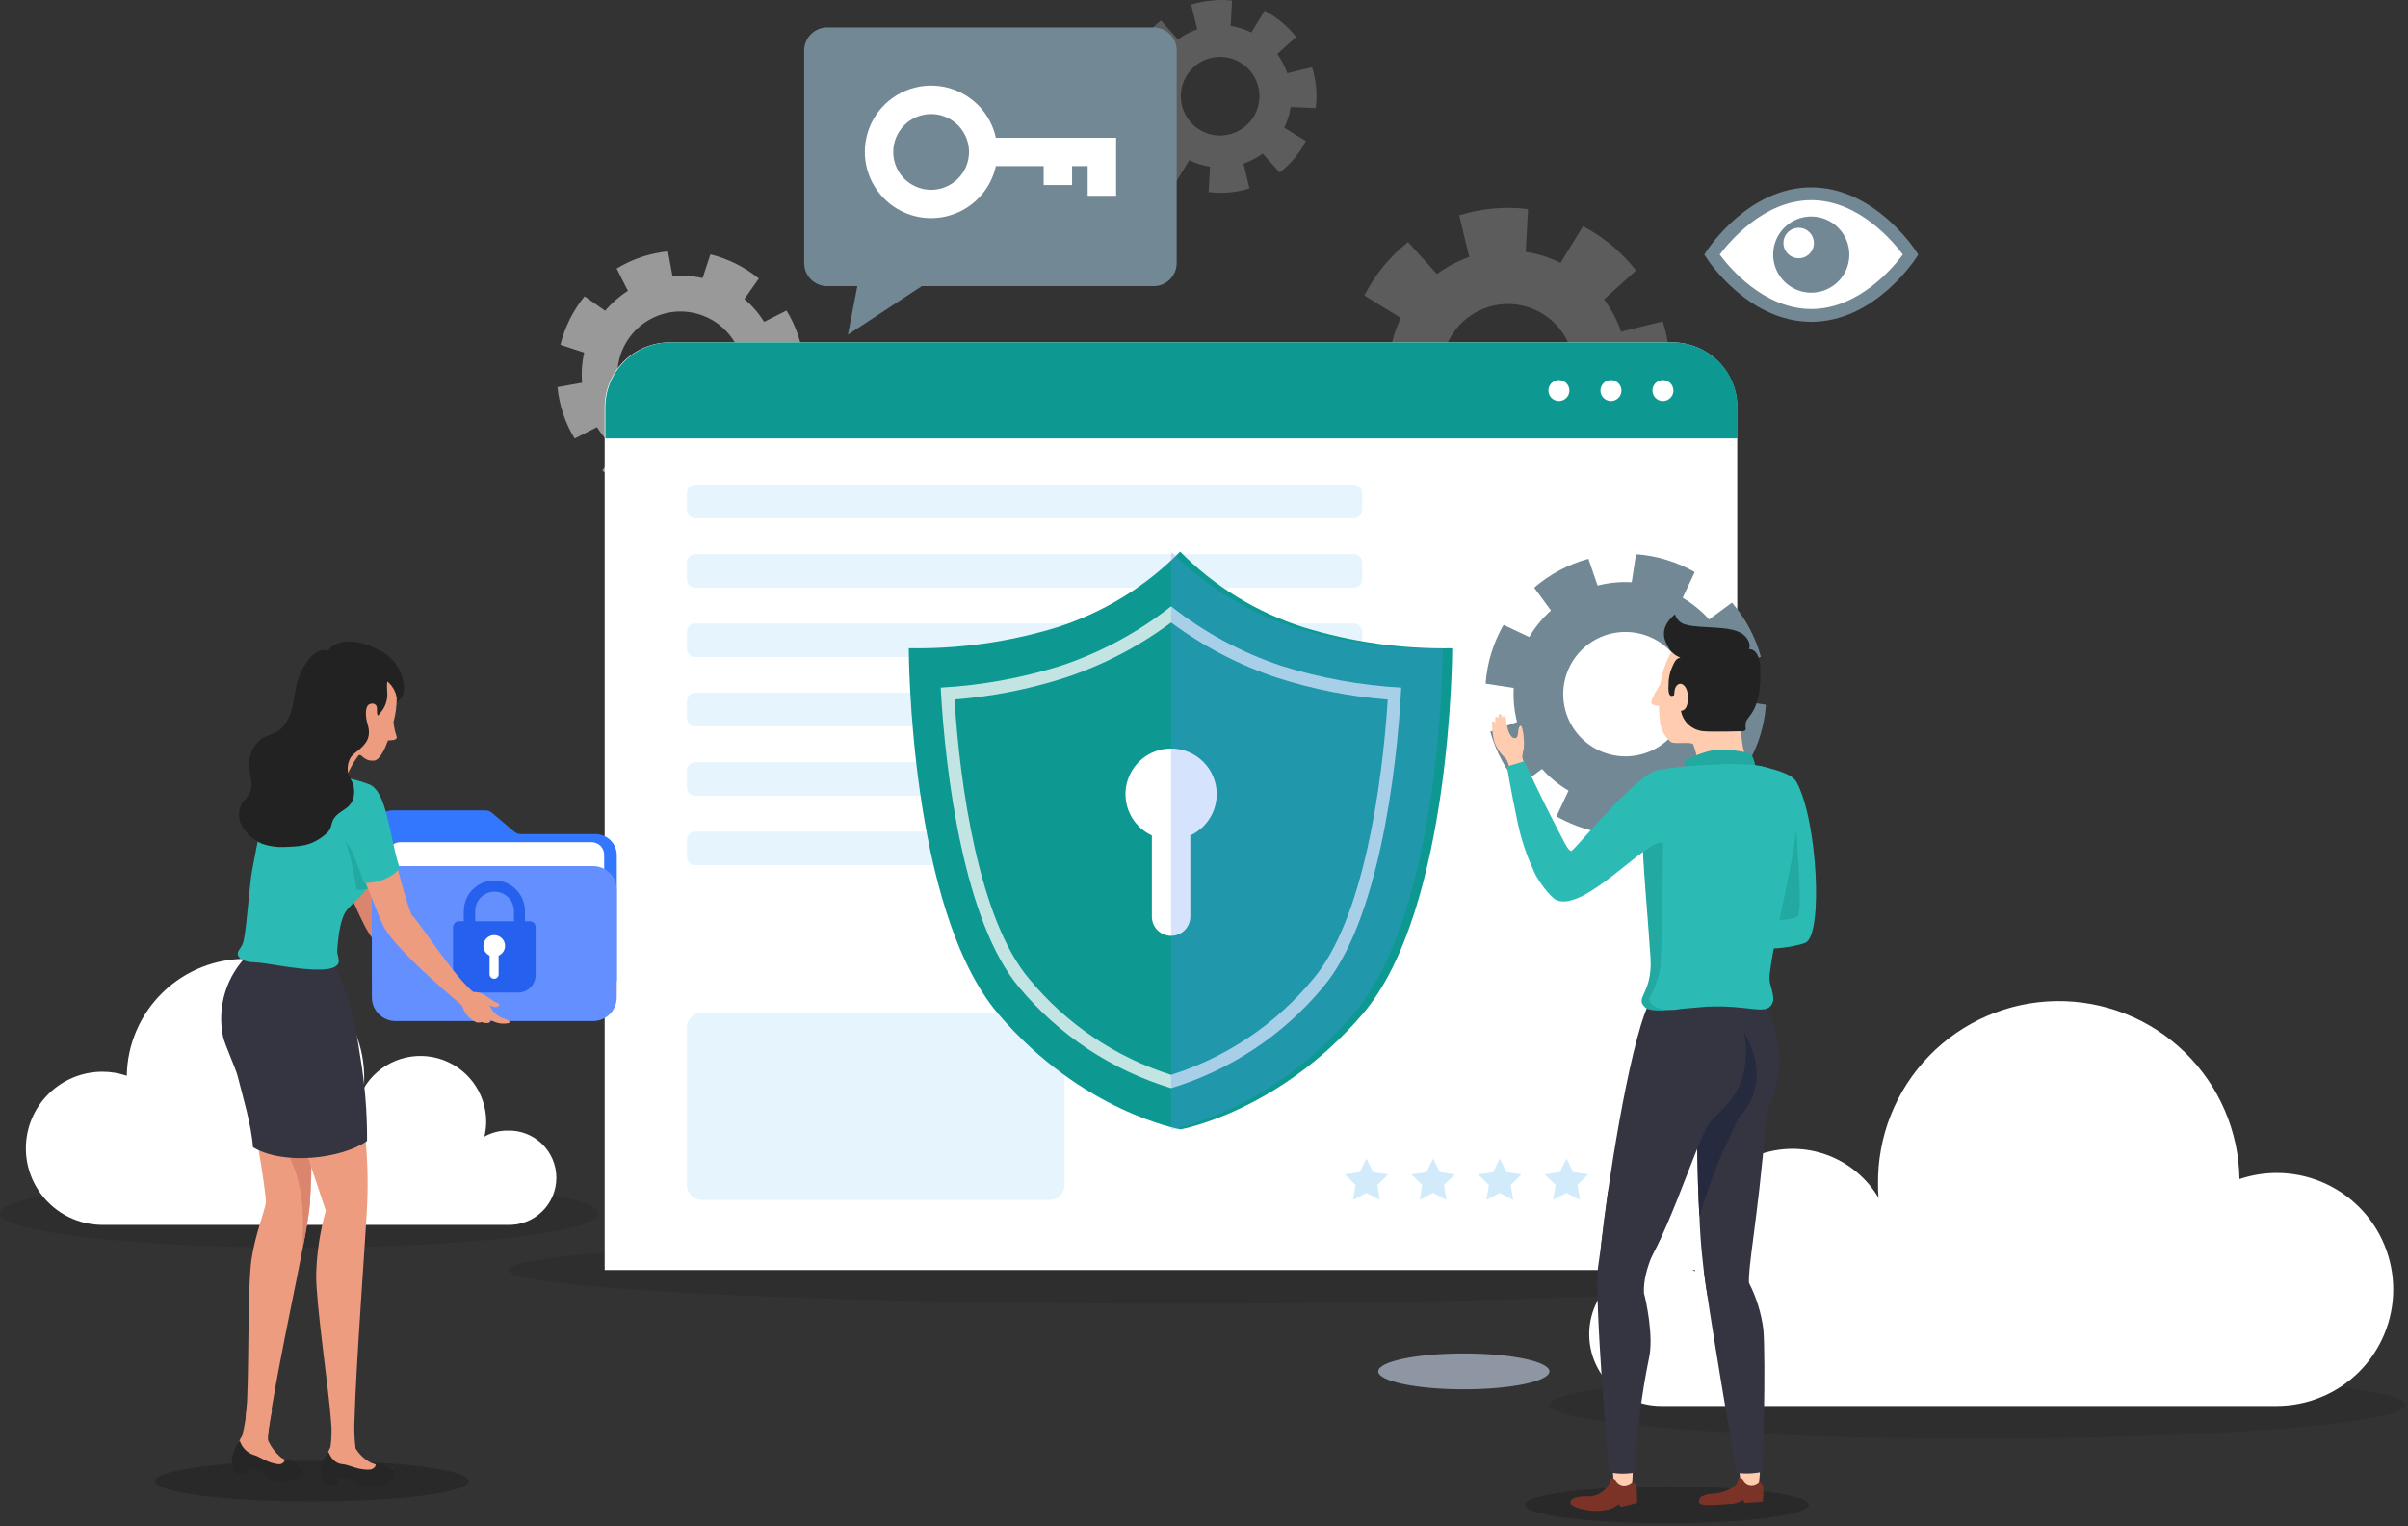 <svg width="527" height="334" viewBox="0 0 527 334" fill="none" xmlns="http://www.w3.org/2000/svg">
<rect x="0" y="0" width="527" height="334" fill="#333333" stroke="none"/>
<g style="mix-blend-mode:multiply" opacity="0.1">
<path d="M131 265.5C131 269.635 101.673 273 65.5 273C29.327 273 0 269.635 0 265.5C0 261.365 29.327 258 65.5 258C101.673 258 131 261.301 131 265.5Z" fill="black"/>
</g>
<g style="mix-blend-mode:multiply" opacity="0.1">
<path d="M405.956 277.875C405.956 281.955 339.955 285.275 258.561 285.275C177.167 285.275 111.182 281.955 111.182 277.875C111.182 273.795 177.167 270.474 258.561 270.474C339.955 270.474 405.956 273.779 405.956 277.875Z" fill="black"/>
</g>
<g style="mix-blend-mode:multiply" opacity="0.1">
<path d="M526.394 307.398C526.394 311.493 484.471 314.798 432.74 314.798C381.008 314.798 339.101 311.493 339.101 307.398C339.101 303.302 381.024 299.997 432.74 299.997C484.455 299.997 526.394 303.318 526.394 307.398Z" fill="black"/>
</g>
<g style="mix-blend-mode:multiply" opacity="0.55">
<path d="M339.101 300.076C339.101 302.243 330.7 303.998 320.354 303.998C310.008 303.998 301.623 302.243 301.623 300.076C301.623 297.91 310.008 296.155 320.354 296.155C330.7 296.155 339.101 297.91 339.101 300.076Z" fill="#D9E8FF"/>
</g>
<path opacity="0.2" d="M365.268 85.384C365.588 82.861 365.63 80.311 365.394 77.778C365.163 75.25 364.664 72.753 363.907 70.33L354.779 72.576C353.908 70.044 352.654 67.66 351.061 65.507L358.054 59.182C354.918 55.165 350.959 51.865 346.442 49.505L341.538 57.506C339.133 56.324 336.561 55.519 333.912 55.118L334.419 45.757C331.894 45.437 329.343 45.395 326.809 45.63C324.28 45.863 321.782 46.361 319.358 47.117L321.557 56.241C319.024 57.111 316.639 58.365 314.485 59.957L308.157 52.968C304.168 56.141 300.905 60.131 298.586 64.669L306.591 69.571C305.407 71.978 304.606 74.555 304.218 77.209L294.837 76.687C294.208 81.745 294.672 86.878 296.197 91.741L305.326 89.543C306.196 92.075 307.45 94.459 309.043 96.611L302.067 102.937C305.199 106.957 309.159 110.257 313.678 112.614L318.567 104.613C320.978 105.792 323.554 106.598 326.208 107L325.686 116.362C330.746 116.99 335.881 116.526 340.747 115.002L338.5 105.783C341.033 104.912 343.418 103.659 345.572 102.067L351.9 109.056C355.923 105.92 359.224 101.956 361.581 97.434L353.577 92.547C354.757 90.138 355.562 87.562 355.965 84.91L365.268 85.384ZM331.349 95.425C328.495 95.686 325.627 95.094 323.109 93.725C320.591 92.356 318.536 90.272 317.203 87.735C315.87 85.199 315.32 82.324 315.622 79.475C315.924 76.626 317.064 73.93 318.899 71.729C320.734 69.528 323.181 67.92 325.93 67.109C328.679 66.297 331.607 66.32 334.343 67.172C337.08 68.024 339.502 69.669 341.304 71.897C343.105 74.126 344.205 76.838 344.464 79.692C344.811 83.516 343.625 87.322 341.166 90.272C338.706 93.223 335.176 95.076 331.349 95.425Z" fill="white"/>
<path opacity="0.2" d="M287.957 23.655C288.134 22.154 288.161 20.638 288.036 19.132C287.898 17.634 287.601 16.155 287.15 14.72L281.724 16.017C281.215 14.514 280.473 13.099 279.525 11.826L283.67 8.095C281.802 5.716 279.451 3.76 276.772 2.355L273.861 7.098C272.437 6.391 270.91 5.911 269.337 5.675L269.637 0.125C268.139 -0.042 266.627 -0.042 265.129 0.125C263.625 0.264 262.141 0.561 260.699 1.01L262.012 6.418C260.504 6.936 259.085 7.682 257.804 8.632L254.086 4.489C251.698 6.341 249.739 8.688 248.344 11.368L253.09 14.277C252.394 15.711 251.92 17.241 251.682 18.816L246.113 18.5C245.962 20.003 245.962 21.518 246.113 23.022C246.256 24.52 246.558 25.999 247.015 27.434L252.425 26.137C252.936 27.643 253.684 29.057 254.64 30.328L250.479 34.044C252.346 36.428 254.697 38.389 257.377 39.8L260.288 35.056C261.715 35.756 263.241 36.236 264.812 36.479L264.512 42.029C266.007 42.222 267.519 42.249 269.02 42.108C270.524 41.971 272.009 41.674 273.45 41.223L272.153 35.799C273.654 35.284 275.068 34.542 276.345 33.601L280.063 37.744C282.451 35.892 284.41 33.545 285.805 30.865L281.059 27.956C281.76 26.524 282.235 24.994 282.467 23.417L287.957 23.655ZM267.818 29.616C266.123 29.772 264.419 29.421 262.923 28.609C261.427 27.797 260.206 26.559 259.414 25.053C258.621 23.547 258.294 21.84 258.472 20.148C258.651 18.455 259.328 16.854 260.417 15.546C261.506 14.238 262.959 13.283 264.591 12.8C266.224 12.318 267.963 12.331 269.589 12.836C271.214 13.342 272.653 14.318 273.723 15.642C274.794 16.965 275.447 18.576 275.602 20.271C275.804 22.541 275.099 24.798 273.64 26.549C272.181 28.301 270.088 29.403 267.818 29.616Z" fill="white"/>
<path opacity="0.5" d="M162.911 65.436L166.075 60.946C162.978 58.42 159.357 56.615 155.475 55.664L153.767 60.851C151.603 60.365 149.379 60.21 147.17 60.392L146.189 55C144.208 55.202 142.256 55.621 140.367 56.249C138.476 56.884 136.661 57.727 134.957 58.764L137.425 63.65C135.55 64.835 133.869 66.301 132.441 67.998L127.933 64.836C125.414 67.942 123.61 71.565 122.649 75.446L127.853 77.154C127.359 79.315 127.204 81.539 127.395 83.748L122 84.713C122.395 88.695 123.682 92.538 125.765 95.956L130.654 93.473C131.829 95.354 133.291 97.04 134.988 98.47L131.824 102.961C134.928 105.475 138.546 107.278 142.424 108.242L144.132 103.04C146.293 103.538 148.519 103.699 150.729 103.514L151.71 108.906C153.69 108.704 155.643 108.285 157.532 107.657C159.423 107.022 161.238 106.179 162.942 105.143L160.474 100.257C162.351 99.068 164.036 97.602 165.473 95.908L169.966 99.071C172.479 95.96 174.282 92.339 175.25 88.46L170.045 86.752C170.54 84.591 170.694 82.367 170.504 80.158L175.899 79.194C175.523 75.207 174.235 71.36 172.134 67.951L167.245 70.418C166.065 68.544 164.603 66.864 162.911 65.436ZM153.308 95.054C150.717 95.92 147.928 95.999 145.293 95.28C142.658 94.562 140.295 93.078 138.504 91.018C136.712 88.957 135.572 86.412 135.227 83.703C134.883 80.995 135.349 78.245 136.568 75.802C137.787 73.359 139.703 71.332 142.075 69.977C144.446 68.622 147.166 68.001 149.891 68.191C152.616 68.381 155.223 69.375 157.383 71.046C159.542 72.718 161.158 74.992 162.025 77.581C162.6 79.3 162.831 81.116 162.705 82.925C162.578 84.734 162.097 86.5 161.287 88.122C160.478 89.745 159.356 91.192 157.987 92.382C156.618 93.571 155.028 94.479 153.308 95.054Z" fill="white"/>
<path d="M146.635 74.916H365.963C369.74 74.916 373.361 76.415 376.031 79.084C378.701 81.753 380.201 85.373 380.201 89.148V277.891H132.334V89.211C132.325 87.331 132.689 85.469 133.405 83.731C134.121 81.992 135.174 80.413 136.504 79.084C137.833 77.755 139.413 76.703 141.152 75.987C142.891 75.272 144.754 74.908 146.635 74.916Z" fill="white"/>
<path opacity="0.55" d="M229.706 221.533H153.627C151.81 221.533 150.337 223.006 150.337 224.823V259.279C150.337 261.095 151.81 262.568 153.627 262.568H229.706C231.523 262.568 232.996 261.095 232.996 259.279V224.823C232.996 223.006 231.523 221.533 229.706 221.533Z" fill="#D2EBFA"/>
<path opacity="0.55" d="M296.276 106.052H152.188C151.166 106.052 150.337 106.88 150.337 107.902V111.555C150.337 112.576 151.166 113.405 152.188 113.405H296.276C297.299 113.405 298.127 112.576 298.127 111.555V107.902C298.127 106.88 297.299 106.052 296.276 106.052Z" fill="#D2EBFA"/>
<path opacity="0.55" d="M296.276 121.232H152.188C151.166 121.232 150.337 122.06 150.337 123.082V126.735C150.337 127.757 151.166 128.585 152.188 128.585H296.276C297.299 128.585 298.127 127.757 298.127 126.735V123.082C298.127 122.06 297.299 121.232 296.276 121.232Z" fill="#D2EBFA"/>
<path opacity="0.55" d="M296.276 136.412H152.188C151.166 136.412 150.337 137.241 150.337 138.263V141.915C150.337 142.937 151.166 143.765 152.188 143.765H296.276C297.299 143.765 298.127 142.937 298.127 141.915V138.263C298.127 137.241 297.299 136.412 296.276 136.412Z" fill="#D2EBFA"/>
<path opacity="0.55" d="M296.276 151.593H152.188C151.166 151.593 150.337 152.421 150.337 153.443V157.096C150.337 158.118 151.166 158.946 152.188 158.946H296.276C297.299 158.946 298.127 158.118 298.127 157.096V153.443C298.127 152.421 297.299 151.593 296.276 151.593Z" fill="#D2EBFA"/>
<path opacity="0.55" d="M296.276 166.773H152.188C151.166 166.773 150.337 167.602 150.337 168.623V172.276C150.337 173.298 151.166 174.126 152.188 174.126H296.276C297.299 174.126 298.127 173.298 298.127 172.276V168.623C298.127 167.602 297.299 166.773 296.276 166.773Z" fill="#D2EBFA"/>
<path opacity="0.55" d="M296.276 181.954H152.188C151.166 181.954 150.337 182.782 150.337 183.804V187.457C150.337 188.478 151.166 189.307 152.188 189.307H296.276C297.299 189.307 298.127 188.478 298.127 187.457V183.804C298.127 182.782 297.299 181.954 296.276 181.954Z" fill="#D2EBFA"/>
<path d="M299.045 253.507L300.516 256.48L303.807 256.97L301.434 259.295L301.988 262.568L299.045 261.018L296.103 262.568L296.672 259.295L294.283 256.97L297.574 256.48L299.045 253.507Z" fill="#D2EBFA"/>
<path d="M313.647 253.507L315.118 256.48L318.408 256.97L316.02 259.295L316.589 262.568L313.647 261.018L310.704 262.568L311.258 259.295L308.885 256.97L312.175 256.48L313.647 253.507Z" fill="#D2EBFA"/>
<path d="M328.233 253.507L329.72 256.48L332.994 256.97L330.621 259.295L331.191 262.568L328.233 261.018L325.29 262.568L325.86 259.295L323.471 256.97L326.777 256.48L328.233 253.507Z" fill="#D2EBFA"/>
<path d="M342.834 253.507L344.305 256.48L347.596 256.97L345.223 259.295L345.777 262.568L342.834 261.018L339.892 262.568L340.461 259.295L338.072 256.97L341.363 256.48L342.834 253.507Z" fill="#D2EBFA"/>
<path d="M357.436 253.507L358.907 256.48L362.198 256.97L359.809 259.295L360.379 262.568L357.436 261.018L354.494 262.568L355.047 259.295L352.674 256.97L355.965 256.48L357.436 253.507Z" fill="#DBE0FE"/>
<path d="M285.25 137.251C275.048 134.001 265.79 128.319 258.276 120.694C250.785 128.308 241.556 133.989 231.382 137.251C220.86 140.477 209.893 142.025 198.888 141.836C198.888 141.836 198.888 198.842 218.442 221.818C236.809 243.387 258.356 247.119 258.356 247.119C258.356 247.119 279.902 243.324 298.269 221.818C317.823 198.842 317.823 141.836 317.823 141.836C306.791 142.033 295.798 140.486 285.25 137.251Z" fill="#0D9992"/>
<path opacity="0.75" d="M256.299 238.105C243.311 234.163 231.762 226.505 223.077 216.078C210.99 201.846 206.877 169.208 205.88 150.454C214.776 149.967 223.577 148.373 232.078 145.71C240.849 142.803 249.046 138.388 256.299 132.665C263.54 138.389 271.726 142.803 280.488 145.71C288.984 148.373 297.779 149.967 306.67 150.454C305.689 169.208 301.576 201.878 289.489 216.078C280.813 226.5 269.275 234.157 256.299 238.105Z" fill="white"/>
<path d="M256.299 235.18C244.154 231.338 233.38 224.067 225.276 214.244C214.202 201.23 210.073 171.723 208.902 153.063C217.094 152.408 225.183 150.816 233.012 148.32C241.372 145.553 249.235 141.463 256.299 136.207C263.371 141.464 271.238 145.559 279.602 148.335C287.431 150.832 295.52 152.424 303.712 153.079C302.509 171.754 298.396 201.293 287.338 214.259C279.23 224.083 268.45 231.349 256.299 235.18Z" fill="#0D9992"/>
<path d="M266.282 173.778C266.279 175.751 265.691 177.679 264.592 179.318C263.493 180.956 261.933 182.233 260.108 182.986C258.284 183.738 256.278 183.934 254.342 183.547C252.407 183.16 250.63 182.209 249.235 180.812C247.841 179.416 246.891 177.639 246.508 175.703C246.124 173.768 246.322 171.763 247.078 169.941C247.834 168.118 249.114 166.561 250.755 165.465C252.396 164.369 254.326 163.785 256.299 163.785C257.612 163.785 258.911 164.043 260.123 164.546C261.335 165.048 262.436 165.785 263.364 166.713C264.291 167.641 265.026 168.743 265.526 169.955C266.027 171.168 266.284 172.467 266.282 173.778Z" fill="white"/>
<path d="M256.299 204.772C255.183 204.772 254.113 204.329 253.324 203.54C252.535 202.751 252.091 201.681 252.091 200.565V177.558C252.091 176.442 252.535 175.372 253.324 174.583C254.113 173.795 255.183 173.352 256.299 173.352C257.415 173.352 258.486 173.795 259.275 174.583C260.064 175.372 260.508 176.442 260.508 177.558V200.565C260.508 201.681 260.064 202.751 259.275 203.54C258.486 204.329 257.415 204.772 256.299 204.772Z" fill="white"/>
<g style="mix-blend-mode:multiply" opacity="0.25">
<path d="M283.272 137.251C273.07 134.001 263.813 128.319 256.299 120.694V247.198C256.299 247.198 277.846 243.403 296.213 221.897C315.766 198.921 315.766 141.915 315.766 141.915C304.757 142.079 293.79 140.504 283.272 137.251Z" fill="#5890F4"/>
</g>
<path d="M365.963 74.916H146.714C142.938 74.916 139.316 76.415 136.646 79.084C133.976 81.753 132.476 85.373 132.476 89.148V95.947H380.265V89.148C380.265 87.273 379.894 85.418 379.175 83.687C378.455 81.956 377.401 80.384 376.072 79.062C374.743 77.74 373.166 76.693 371.432 75.981C369.697 75.27 367.839 74.908 365.963 74.916Z" fill="#0D9992"/>
<path d="M343.467 85.463C343.467 85.917 343.333 86.36 343.081 86.737C342.828 87.114 342.47 87.408 342.051 87.582C341.632 87.755 341.171 87.8 340.726 87.712C340.281 87.624 339.872 87.405 339.551 87.085C339.23 86.764 339.012 86.355 338.923 85.91C338.835 85.466 338.88 85.005 339.054 84.586C339.228 84.167 339.522 83.809 339.899 83.557C340.276 83.305 340.72 83.17 341.173 83.17C341.782 83.17 342.365 83.412 342.795 83.842C343.225 84.272 343.467 84.855 343.467 85.463Z" fill="white"/>
<path d="M354.858 85.463C354.858 85.917 354.723 86.36 354.471 86.737C354.219 87.114 353.861 87.408 353.442 87.582C353.023 87.755 352.561 87.8 352.116 87.712C351.671 87.624 351.263 87.405 350.942 87.085C350.621 86.764 350.403 86.355 350.314 85.91C350.226 85.466 350.271 85.005 350.445 84.586C350.618 84.167 350.912 83.809 351.29 83.557C351.667 83.305 352.11 83.17 352.564 83.17C353.172 83.17 353.756 83.412 354.186 83.842C354.616 84.272 354.858 84.855 354.858 85.463Z" fill="white"/>
<path d="M366.232 85.463C366.232 85.917 366.097 86.361 365.845 86.739C365.592 87.116 365.233 87.41 364.813 87.583C364.392 87.756 363.93 87.801 363.485 87.711C363.04 87.621 362.631 87.401 362.311 87.079C361.991 86.757 361.773 86.347 361.687 85.901C361.6 85.455 361.648 84.993 361.824 84.575C362 84.156 362.296 83.799 362.676 83.549C363.055 83.299 363.5 83.167 363.954 83.17C364.56 83.175 365.139 83.418 365.566 83.847C365.993 84.277 366.232 84.858 366.232 85.463Z" fill="white"/>
<path d="M498.266 256.654C495.496 256.66 492.745 257.114 490.119 257.998C490.042 252.807 488.943 247.681 486.884 242.914C484.826 238.147 481.848 233.832 478.121 230.216C474.394 226.599 469.991 223.752 465.163 221.836C460.335 219.92 455.177 218.974 449.984 219.051C444.79 219.128 439.662 220.226 434.893 222.284C430.124 224.342 425.807 227.318 422.189 231.043C418.571 234.768 415.722 239.17 413.805 243.995C411.889 248.821 410.942 253.977 411.019 259.168C411.019 260.164 411.019 261.145 411.145 262.125C408.708 257.998 404.983 254.786 400.541 252.982C396.1 251.177 391.189 250.881 386.562 252.139C381.936 253.396 377.851 256.138 374.935 259.942C372.02 263.746 370.435 268.402 370.425 273.194C370.425 274.872 370.621 276.543 371.01 278.175C368.913 277.033 366.582 276.383 364.195 276.277C361.809 276.172 359.43 276.611 357.239 277.564C355.049 278.516 353.105 279.956 351.555 281.773C350.006 283.59 348.892 285.737 348.298 288.05C347.704 290.363 347.647 292.78 348.13 295.119C348.612 297.457 349.623 299.655 351.084 301.544C352.545 303.433 354.419 304.963 356.561 306.019C358.704 307.074 361.059 307.627 363.448 307.635H498.266C505.03 307.635 511.516 304.949 516.299 300.169C521.081 295.388 523.768 288.905 523.768 282.144C523.768 275.384 521.081 268.9 516.299 264.12C511.516 259.34 505.03 256.654 498.266 256.654Z" fill="white"/>
<path d="M22.385 234.5C24.209 234.501 26.02 234.8 27.748 235.386C27.851 228.499 30.686 221.936 35.63 217.139C40.574 212.342 47.222 209.705 54.112 209.808C61.001 209.911 67.568 212.745 72.366 217.687C77.165 222.629 79.803 229.274 79.701 236.16C79.701 236.809 79.701 237.457 79.622 238.105C81.229 235.392 83.683 233.282 86.608 232.099C89.532 230.916 92.763 230.726 95.806 231.558C98.849 232.389 101.534 234.197 103.449 236.703C105.364 239.209 106.402 242.274 106.405 245.427C106.402 246.53 106.269 247.628 106.009 248.7C107.54 247.837 109.267 247.385 111.024 247.388C112.414 247.333 113.8 247.56 115.1 248.054C116.4 248.548 117.587 249.299 118.589 250.263C119.591 251.226 120.389 252.382 120.933 253.661C121.478 254.94 121.759 256.316 121.759 257.706C121.759 259.096 121.478 260.471 120.933 261.75C120.389 263.029 119.591 264.185 118.589 265.148C117.587 266.112 116.4 266.863 115.1 267.357C113.8 267.851 112.414 268.078 111.024 268.023H22.432C17.985 268.023 13.72 266.257 10.575 263.114C7.43 259.971 5.663 255.707 5.663 251.262C5.663 246.816 7.43 242.553 10.575 239.409C13.72 236.266 17.985 234.5 22.432 234.5H22.385Z" fill="white"/>
<path d="M379.537 145.805L385.375 143.718C384.17 139.345 382.009 135.294 379.047 131.858L374.048 135.543C372.372 133.674 370.419 132.074 368.258 130.799L370.9 125.169C368.939 124.05 366.859 123.153 364.698 122.497C362.532 121.835 360.298 121.421 358.038 121.264L357.104 127.399C354.593 127.257 352.074 127.503 349.637 128.126L347.628 122.26C343.255 123.468 339.203 125.628 335.763 128.585L339.434 133.582C337.564 135.262 335.963 137.22 334.688 139.385L329.056 136.729C326.793 140.663 325.452 145.058 325.132 149.585L331.286 150.518C331.144 153.028 331.39 155.545 332.014 157.981L326.161 160.084C327.377 164.453 329.537 168.501 332.489 171.944L337.488 168.26C339.163 170.128 341.116 171.728 343.278 173.004L340.636 178.633C342.599 179.751 344.679 180.653 346.837 181.321C349.007 181.968 351.24 182.382 353.498 182.555L354.431 176.403C356.942 176.545 359.461 176.3 361.898 175.676L363.986 181.527C368.359 180.318 372.411 178.158 375.851 175.202L372.181 170.205C374.05 168.53 375.651 166.578 376.927 164.417L382.559 167.074C384.82 163.133 386.162 158.733 386.482 154.202L380.328 153.269C380.449 150.755 380.183 148.238 379.537 145.805ZM351.757 164.907C349.181 164.121 346.896 162.588 345.191 160.503C343.486 158.419 342.438 155.875 342.179 153.195C341.92 150.515 342.462 147.818 343.736 145.446C345.01 143.073 346.96 141.132 349.338 139.867C351.716 138.602 354.416 138.071 357.097 138.339C359.777 138.608 362.318 139.666 364.397 141.378C366.476 143.09 368.001 145.38 368.778 147.958C369.555 150.536 369.55 153.287 368.764 155.862C368.241 157.572 367.387 159.163 366.25 160.543C365.112 161.923 363.714 163.066 362.135 163.906C360.556 164.746 358.826 165.266 357.046 165.438C355.265 165.61 353.468 165.43 351.757 164.907Z" fill="#728895"/>
<path opacity="0.2" d="M395.847 329.283C395.847 331.512 381.942 333.315 364.793 333.315C347.644 333.315 333.754 331.512 333.754 329.283C333.754 327.053 347.66 325.25 364.793 325.25C381.926 325.25 395.847 327.053 395.847 329.283Z" fill="black"/>
<path d="M380.375 318.925C380.375 318.925 380.771 323.211 380.913 324.302C381.056 325.393 384.568 325.235 384.932 324.634C385.181 322.768 385.26 320.884 385.169 319.004" fill="#FFCCB0"/>
<path d="M385.912 325.582C385.941 326.591 385.904 327.599 385.801 328.603L381.783 328.872L381.546 328.223C380.847 328.641 380.073 328.921 379.268 329.045L375.866 329.283C373.383 329.441 371.959 329.283 371.864 328.792C371.484 326.974 374.443 326.863 375.218 326.816C377.433 326.658 379.774 325.472 380.217 324.302C380.549 323.464 380.359 323.274 380.834 323.384C380.986 323.423 381.129 323.492 381.254 323.587C381.379 323.682 381.484 323.802 381.562 323.938C381.771 324.312 382.094 324.61 382.483 324.789C382.873 324.968 383.309 325.019 383.729 324.934C384.238 324.842 384.701 324.58 385.042 324.191C385.312 324.307 385.539 324.502 385.695 324.751C385.851 324.999 385.926 325.29 385.912 325.582Z" fill="#7C3327"/>
<path d="M352.975 320.317C352.957 321.69 353.021 323.063 353.165 324.428C353.386 325.503 356.867 325.156 357.199 324.555C357.371 322.677 357.371 320.787 357.199 318.909" fill="#FFCCB0"/>
<path d="M358.195 325.582C358.29 326.721 358.29 328.872 358.29 328.872L354.731 329.741L354.272 329.125C353.651 329.64 352.937 330.032 352.168 330.279C351.067 330.519 349.941 330.625 348.814 330.595C345.872 330.405 343.831 329.488 343.736 329.014C343.309 327.211 347.232 327.433 348.023 327.433C348.938 327.356 349.815 327.037 350.566 326.509C351.317 325.981 351.913 325.263 352.295 324.428C352.627 323.574 352.437 323.384 352.912 323.495C353.068 323.53 353.215 323.595 353.345 323.688C353.476 323.78 353.586 323.897 353.671 324.033C353.903 324.407 354.244 324.701 354.649 324.873C355.054 325.046 355.503 325.089 355.933 324.997C356.451 324.884 356.921 324.614 357.278 324.223C357.55 324.331 357.783 324.518 357.947 324.761C358.11 325.004 358.197 325.29 358.195 325.582Z" fill="#7C3327"/>
<path d="M374.395 199.3C374.743 198.889 374.965 203.712 379.837 206.163C384.71 208.614 392.588 207.286 395.103 206.29C399.058 204.708 397.761 179.266 393.142 171.074C392.05 169.161 387.858 168.212 385.232 167.675C384.504 174.585 387.162 191.394 391.069 198.557C390.895 199.854 374.395 199.3 374.395 199.3Z" fill="#2CBBB4"/>
<path d="M393.506 200.423C394.661 198.842 392.921 181.131 393.031 178.396L387.589 188.279C388.57 192.343 384.52 199.459 379.679 199.348L378.967 200.328C381.783 201.056 392.319 202.004 393.506 200.423Z" fill="#22A9A2"/>
<path d="M371.927 266.189C372.138 271.928 372.714 277.648 373.652 283.314C374.395 287.11 383.001 284.896 382.78 281.464C382.479 276.72 384.599 267.96 386.498 245.237C386.767 241.806 388.317 241.41 389.33 234.342C390.342 227.274 386.419 219.873 386.419 219.873L371.738 218.94L371.532 239.497V246.47C371.532 246.47 371.358 256.116 371.927 266.189Z" fill="#343541"/>
<path d="M382.748 280.658C384.383 283.85 385.454 287.301 385.912 290.857C386.497 298.131 385.77 322.056 385.77 322.056C383.88 322.482 381.928 322.557 380.011 322.278C380.011 322.278 373.208 282.35 372.892 277.78C372.576 273.21 382.748 280.658 382.748 280.658Z" fill="#343541"/>
<path d="M371.928 266.189C373.264 261.647 374.849 257.181 376.674 252.811C379.063 247.736 380.439 244.699 380.439 244.699C388.855 235.892 381.356 225.313 381.356 225.313C381.356 225.313 377.148 230.99 376.61 231.638C376.073 232.286 373.447 236.999 371.406 239.624V246.597C371.406 246.597 371.358 256.116 371.928 266.189Z" fill="#262A3F"/>
<path d="M359.793 282.998C359.445 277.669 363.321 271.123 363.321 271.123C363.321 271.123 352.121 262.536 351.947 260.544C351.947 260.544 350.365 273.115 349.779 276.989C348.783 283.726 352.136 322.151 352.136 322.151C354.005 322.562 355.937 322.589 357.816 322.23C358.168 313.866 359.184 305.544 360.853 297.341C362.008 292.565 360.189 284.327 359.793 282.998Z" fill="#343541"/>
<path d="M360.727 219.857C356.345 229.614 351.599 261.097 350.46 271.961C349.985 276.578 353.814 283.552 358.37 279.393C363.701 274.412 371.216 250.044 373.905 246.012C376.594 241.979 386.561 238.311 379.774 217.896" fill="#343541"/>
<path d="M381.847 165.081C381.178 162.805 380.947 160.423 381.166 158.06C381.688 155.072 383.476 149.711 382.748 145.695C382.021 141.678 377.006 138.31 371.674 138.832C366.343 139.354 364.745 144.493 363.764 147.482C363.052 150.757 362.875 154.127 363.242 157.46C363.292 158.405 363.537 159.33 363.962 160.176C364.386 161.023 364.982 161.772 365.71 162.377C366.596 162.899 369.966 162.219 370.551 162.852C371.112 164.275 371.464 165.771 371.595 167.295" fill="#FFCCB0"/>
<path d="M384.22 168.465C384.2 167.327 383.907 166.21 383.365 165.208C382.606 164.306 377.132 163.911 375.455 164.022C373.213 164.46 371.045 165.216 369.017 166.267C368.463 166.663 369.349 169.003 369.349 169.003L384.22 168.465Z" fill="#22A9A2"/>
<path d="M381.609 159.99C381.609 159.99 374.285 160.195 372.75 159.99C371.561 159.883 370.44 159.389 369.56 158.583C368.679 157.778 368.088 156.705 367.878 155.53C369.665 155.53 369.808 151.751 368.843 150.344C367.878 148.936 366.644 149.79 366.485 151.134C366.327 152.478 366.486 152.051 366.122 152.225C365.758 152.399 364.983 152.431 365.173 149.838C365.161 148.347 365.497 146.875 366.153 145.537C366.818 144.05 367.182 144.129 367.735 143.86C367.158 143.663 366.626 143.353 366.17 142.949C365.714 142.544 365.342 142.053 365.078 141.504C363.591 139.164 363.78 136.76 366.58 134.404C366.736 134.984 367.054 135.508 367.497 135.914C367.939 136.32 368.489 136.592 369.08 136.697C372.244 137.583 378.192 136.855 381.04 138.516C382.258 139.227 383.334 140.808 382.748 142.042C382.748 142.042 385.106 141.662 385.248 146.327C385.533 155.815 382.337 156.606 382.084 158.06C381.831 159.515 382.432 159.657 381.609 159.99Z" fill="#222222"/>
<path d="M360.727 219.857C361.423 220.11 362.04 220.521 362.768 220.743C364.513 221.075 366.306 221.075 368.052 220.743C369.855 220.585 371.674 220.411 373.494 220.268C382.986 219.873 386.15 222.15 387.732 219.841C388.078 219.256 388.191 218.562 388.048 217.896C387.732 215.809 387.036 215.098 387.321 212.994C387.558 211.239 387.874 209.136 388.333 206.748C389.915 198.447 393.079 185.765 393.411 178.143C394.012 167.232 382.923 167.327 382.923 167.327C366.628 166.315 360.569 170.995 359.683 178.001C359.683 178.491 359.572 179.028 359.525 179.582C359.113 186.808 361.107 201.72 362.214 210.433C362.53 212.9 359.335 219.335 360.727 219.857Z" fill="#2CBBB4"/>
<path d="M360.126 220.49C360.806 221.091 362.815 221.249 365.616 221.012C363.084 221.201 360.49 219.62 361.044 218.339C362.15 216.313 362.93 214.125 363.353 211.856C364.002 203.096 363.844 178.238 364.176 178.649C363.78 179.439 362.594 180.531 359.43 181.258C359.43 188.516 360.711 201.372 361.218 209.5C361.724 217.628 357.532 218.244 360.126 220.49Z" fill="#22A9A2"/>
<path d="M326.508 158.076C326.508 157.665 327.109 157.855 327.252 158.203C327.252 158.203 327.252 158.361 327.252 158.503C327.226 158.04 327.226 157.575 327.252 157.112C327.252 156.7 327.79 156.859 327.964 157.112C327.946 156.922 327.946 156.732 327.964 156.542C327.964 156.02 328.549 156.226 328.691 156.653C328.749 156.887 328.791 157.125 328.818 157.365C328.81 157.233 328.81 157.101 328.818 156.969C328.818 156.558 329.34 156.653 329.482 156.969C329.556 157.239 329.608 157.514 329.64 157.792C329.64 158.219 329.83 158.677 329.894 159.104C329.957 159.531 330.431 161.302 331.333 161.492C332.725 161.761 331.808 159.357 332.789 158.804C333.089 158.63 333.437 160.496 333.485 161.555C333.554 162.297 333.554 163.043 333.485 163.785C333.321 164.402 333.204 165.031 333.137 165.666C333.256 166.137 333.415 166.598 333.611 167.042L330.447 168.386C330.286 167.556 329.998 166.756 329.593 166.014C328.427 165.009 327.544 163.717 327.03 162.267C326.795 161.339 326.647 160.391 326.587 159.436C326.587 159.436 326.492 158.218 326.508 158.076Z" fill="#FFCCB0"/>
<path d="M329.799 167.738C329.799 167.738 330.875 174.063 331.95 179.028C332.706 183.022 333.961 186.906 335.684 190.588C335.684 190.588 335.684 190.588 335.684 190.682C336.744 192.975 339.354 196.359 340.604 196.929C346.71 199.743 360.6 183.377 363.812 184.421C370.393 186.176 375.297 167.358 375.297 167.358C371.13 167.413 366.974 167.783 362.863 168.465C357.879 169.525 344.575 186.144 343.879 186.192C343.183 186.239 342.091 183.741 340.604 180.91C337.282 174.585 333.596 166.568 333.596 166.568L330.511 167.501L329.799 167.738Z" fill="#2CBBB4"/>
<path d="M363.448 149.6C363.448 149.6 361.123 153.079 361.407 153.823C361.692 154.566 363.923 154.518 363.923 154.518" fill="#FFCCB0"/>
<path d="M73.515 190.414C76.489 193.971 78.909 202.368 81.947 205.879C87.878 211.55 94.395 216.575 101.389 220.869C101.737 218.703 106.309 220.047 104.68 218.592C99.618 214.038 90.885 209.405 87.911 201.056C85.949 195.569 78.704 183.361 78.704 183.361" fill="#DB856E"/>
<path d="M134.991 214.686H81.393V181.954C81.393 181.344 81.513 180.74 81.747 180.177C81.981 179.614 82.324 179.102 82.756 178.672C83.188 178.242 83.701 177.901 84.266 177.669C84.83 177.437 85.434 177.318 86.044 177.321H106.23C106.745 177.317 107.244 177.496 107.638 177.827L112.543 181.97C112.954 182.317 113.475 182.507 114.014 182.507H130.34C131.571 182.507 132.752 182.995 133.623 183.863C134.495 184.732 134.987 185.91 134.991 187.14V214.686Z" fill="#3377FF"/>
<path d="M129.47 184.278H87.611C86.09 184.278 84.858 185.51 84.858 187.03V207.349C84.858 208.869 86.09 210.101 87.611 210.101H129.47C130.991 210.101 132.223 208.869 132.223 207.349V187.03C132.223 185.51 130.991 184.278 129.47 184.278Z" fill="white"/>
<path d="M129.802 189.512H86.566C83.709 189.512 81.393 191.827 81.393 194.683V218.244C81.393 221.1 83.709 223.415 86.566 223.415H129.802C132.659 223.415 134.975 221.1 134.975 218.244V194.683C134.975 191.827 132.659 189.512 129.802 189.512Z" fill="#6490FF"/>
<path d="M115.929 201.577H114.884V199.348C114.884 198.47 114.711 197.6 114.375 196.788C114.039 195.977 113.546 195.239 112.924 194.618C112.303 193.997 111.565 193.504 110.753 193.168C109.942 192.832 109.071 192.659 108.193 192.659C107.314 192.659 106.444 192.832 105.632 193.168C104.82 193.504 104.082 193.997 103.461 194.618C102.839 195.239 102.346 195.977 102.01 196.788C101.674 197.6 101.501 198.47 101.501 199.348V201.577H100.457C100.111 201.577 99.779 201.714 99.534 201.956C99.288 202.199 99.148 202.529 99.144 202.874V213.311C99.144 214.338 99.552 215.324 100.279 216.05C101.006 216.777 101.992 217.185 103.019 217.185H113.35C113.86 217.187 114.364 217.088 114.836 216.894C115.307 216.7 115.735 216.415 116.095 216.055C116.456 215.695 116.741 215.267 116.935 214.796C117.129 214.325 117.228 213.82 117.226 213.311V202.874C117.226 202.53 117.089 202.2 116.846 201.957C116.603 201.714 116.273 201.577 115.929 201.577ZM104 199.348C104 198.224 104.447 197.146 105.242 196.351C106.037 195.557 107.116 195.11 108.24 195.11C109.365 195.11 110.443 195.557 111.238 196.351C112.033 197.146 112.48 198.224 112.48 199.348V201.577H104V199.348Z" fill="#2660EF"/>
<path d="M110.534 206.986C110.534 206.357 110.284 205.753 109.839 205.308C109.394 204.864 108.79 204.614 108.161 204.614C107.531 204.614 106.928 204.864 106.483 205.308C106.038 205.753 105.788 206.357 105.788 206.986C105.793 207.431 105.923 207.866 106.163 208.24C106.404 208.615 106.745 208.915 107.148 209.104V213.295C107.179 213.535 107.296 213.757 107.478 213.917C107.66 214.077 107.894 214.166 108.137 214.166C108.379 214.166 108.614 214.077 108.796 213.917C108.978 213.757 109.095 213.535 109.126 213.295V209.104C109.54 208.925 109.893 208.629 110.143 208.253C110.393 207.877 110.528 207.437 110.534 206.986Z" fill="white"/>
<path opacity="0.2" d="M33.886 324.096C33.886 326.563 49.263 328.555 68.231 328.555C87.199 328.555 102.576 326.563 102.576 324.096C102.576 321.629 87.199 319.637 68.231 319.637C49.263 319.637 33.886 321.645 33.886 324.096Z" fill="black"/>
<path d="M67.377 220.901L53.756 209.737C53.756 209.737 47.618 218.308 50.086 226.467C51.063 229.16 52.182 231.799 53.439 234.374C54.056 236.145 58.454 261.35 58.185 263.2C57.916 265.051 55.797 270.253 55.021 275.709C54.104 282.255 54.563 303.555 53.867 309.216C53.17 314.877 58.407 315.747 58.612 313.833C60.843 297.467 66.981 271.945 67.772 263.754C68.563 255.563 68.073 240.62 67.377 220.901Z" fill="#ED9C80"/>
<path d="M67.614 237.03L61.951 250.534C64.509 254.781 65.976 259.594 66.222 264.545C66.364 267.122 66.222 269.731 66.222 272.309C66.231 272.502 66.262 272.693 66.317 272.878C67.045 269.036 67.583 265.857 67.788 263.786C68.268 254.868 68.268 245.932 67.788 237.014L67.614 237.03Z" fill="#DB856E"/>
<path d="M59.53 308.568C59.53 308.568 58.359 314.513 58.707 315.257C59.362 316.691 60.336 317.956 61.555 318.957C62.868 319.779 65.763 320.728 66 321.092C66.132 321.275 66.189 321.501 66.159 321.724C66.13 321.947 66.016 322.151 65.842 322.293C64.658 323.151 63.2 323.545 61.745 323.4C57.837 322.799 57.41 321.076 55.116 320.839C54.721 320.839 54.009 321.392 52.917 320.839C52.43 320.638 52.017 320.291 51.734 319.847C51.451 319.403 51.312 318.882 51.335 318.356C51.606 316.856 52.176 315.425 53.012 314.15C53.573 311.938 53.913 309.676 54.025 307.398" fill="#ED9C80"/>
<path d="M66.158 322.578C66.443 322.088 66.506 321.345 66.237 321.171C65.445 320.646 64.621 320.171 63.77 319.748C63.01 319.4 61.808 319.115 62.188 319.336C62.567 319.558 61.84 320.427 61.128 320.396C58.675 320.269 56.856 318.672 55.448 318.34C54.734 318.09 54.089 317.672 53.569 317.122C53.049 316.572 52.668 315.905 52.458 315.178C51.837 316.02 51.361 316.961 51.05 317.961C50.796 318.631 50.704 319.351 50.781 320.064C50.997 320.71 51.083 321.392 51.035 322.072C51.48 322.338 51.975 322.511 52.49 322.578C53.015 322.651 53.547 322.651 54.072 322.578L54.23 321.313C54.649 321.3 55.068 321.332 55.48 321.408C56.158 321.599 56.804 321.892 57.394 322.278C57.679 322.61 57.916 323.21 58.28 323.384C59.267 323.863 60.347 324.122 61.444 324.143C64.165 324.207 65.684 323.416 66.158 322.578Z" fill="#262626"/>
<path d="M86.092 321.518C85.791 321.202 82.675 320.696 81.219 320.08C79.809 319.368 78.63 318.271 77.818 316.917C77.545 314.762 77.471 312.586 77.596 310.418C77.897 298.78 80.049 270.364 80.349 263.564C80.903 251.736 79.352 239.529 74.812 220.537L57.853 207.523C57.853 207.523 53.107 216.347 54.689 224.791C55.622 229.677 59.672 230.436 60.368 232.334C61.065 234.231 71.3 264.908 71.3 264.908C70.034 269.438 69.327 274.106 69.196 278.808C69.101 285.007 71.917 303.713 72.439 310.829C72.635 312.756 72.598 314.699 72.328 316.616C71.822 317.929 70.541 319.447 70.604 321.092C70.652 321.618 70.864 322.116 71.21 322.516C71.557 322.916 72.019 323.198 72.534 323.321C73.736 323.701 74.401 323.005 74.812 322.989C77.201 322.878 77.865 324.57 81.994 324.57C83.519 324.501 84.969 323.896 86.092 322.863C86.191 322.781 86.271 322.678 86.326 322.562C86.381 322.446 86.41 322.319 86.41 322.191C86.41 322.062 86.381 321.935 86.326 321.819C86.271 321.703 86.191 321.6 86.092 321.518Z" fill="#ED9C80"/>
<path d="M86.44 322.973C86.661 322.452 86.645 321.708 86.345 321.566C85.459 321.166 84.55 320.817 83.624 320.522C82.785 320.301 81.504 320.19 82.042 320.348C82.58 320.507 81.82 321.487 81.077 321.55C78.53 321.803 76.442 320.491 74.939 320.38C72.803 320.206 72.012 317.992 71.854 317.629C71.17 318.522 70.636 319.521 70.272 320.586C70.105 321.288 70.105 322.019 70.272 322.72C70.581 323.324 70.754 323.988 70.778 324.665C71.281 324.863 71.819 324.96 72.36 324.95C72.895 324.943 73.428 324.863 73.942 324.713V323.432C74.376 323.359 74.816 323.333 75.255 323.353C76.007 323.421 76.731 323.676 77.359 324.096C77.707 324.365 78.071 324.808 78.482 324.903C79.572 325.21 80.712 325.296 81.836 325.156C84.589 324.887 86.06 323.875 86.44 322.973Z" fill="#262626"/>
<path d="M54.373 208.82C52.007 211.104 50.256 213.947 49.283 217.087C48.309 220.228 48.145 223.563 48.804 226.783C49.215 228.665 51.588 233.725 52.047 235.591C53.091 239.861 55.021 246.091 55.369 251.025C62.061 255.057 74.844 253.555 80.333 249.649C80.368 243.289 79.839 236.939 78.751 230.673C76.979 218.276 74.907 215.493 73.072 210.528C72.85 209.658 72.85 207.903 72.645 206.875" fill="#343541"/>
<path d="M72.502 168.26C73.562 168.608 73.167 171.138 74.243 171.422C75.002 171.691 76.521 171.343 77.233 171.739C80.982 173.857 80.017 178.064 80.397 183.298C81.979 187.314 82.406 190.951 81.14 193.181C79.558 195.964 77.976 196.755 75.983 199.047C74.543 200.771 74.069 204.313 73.784 208.124C73.784 208.788 74.274 209.927 74.116 210.575C73.816 211.793 71.949 212.156 69.876 212.156C65.13 212.251 57.885 210.575 55.749 210.575C53.614 210.575 51.857 209.689 52.047 208.504C52.19 207.681 53.012 207.333 53.344 205.736C54.056 202.226 54.61 193.434 55.18 190.445C56.603 182.823 57.663 177.147 60.796 170.11" fill="#2CBBB4"/>
<path d="M83.339 186.555C82.088 184.532 80.642 182.636 79.02 180.894L74.939 182.729C76.853 186.397 77.201 190.635 78.103 194.73C78.89 194.755 79.676 194.681 80.444 194.509C80.84 193.861 80.698 194.177 81.219 193.244C82.403 191.194 83.126 188.912 83.339 186.555Z" fill="#22A9A2"/>
<path d="M86.123 157.965C86.59 156.249 86.824 154.478 86.819 152.7C86.693 149.68 86.313 145.283 81.282 143.481C76.252 141.678 70.699 142.769 69.038 146.39C67.377 150.012 67.772 155.514 67.535 158.456C67.16 160.739 66.349 162.93 65.146 164.907L75.983 169.572C76.639 168.043 77.478 166.598 78.482 165.271C79.21 164.797 79.463 166.631 81.883 166.425C82.912 166.346 84.003 164.512 84.826 162.235C84.862 162.165 84.888 162.09 84.905 162.014C85.34 162.011 85.774 161.974 86.202 161.903C86.946 161.682 86.883 161.349 86.724 160.875C86.408 159.933 86.206 158.956 86.123 157.965Z" fill="#ED9C80"/>
<path d="M101.121 220.015C101.339 220.798 101.719 221.526 102.237 222.153C102.755 222.779 103.399 223.29 104.126 223.652C104.535 223.802 104.984 223.802 105.392 223.652C105.977 223.921 107.86 224.127 107.164 223.02C107.744 223.428 108.399 223.715 109.092 223.865C109.786 224.014 110.502 224.022 111.198 223.89C111.704 223.89 111.688 223.289 110.581 222.988C109.84 222.77 109.152 222.4 108.561 221.901C107.97 221.403 107.489 220.788 107.148 220.094C107.37 219.921 107.559 220.237 108.192 220.332C108.825 220.427 109.252 220.142 109.268 219.841C109.284 219.541 108.461 219.335 108.271 219.225L106.199 217.849C105.569 217.38 104.816 217.105 104.031 217.058C103.873 217.058 102.449 217.058 102.75 217.675" fill="#ED9C80"/>
<path d="M76.695 185.29C78.483 189.006 83.197 201.309 83.94 202.684C86.82 208.266 101.596 220.395 101.596 220.395C102.29 220.277 102.922 219.92 103.381 219.386C103.841 218.852 104.099 218.174 104.111 217.47C99.871 214.528 91.93 201.941 90.284 200.423C89.224 199.459 84.415 180.009 84.415 180.009" fill="#ED9C80"/>
<path d="M80.729 171.596C76.615 170.015 72.676 170.015 69.512 166.852C66.348 169.319 73.388 183.551 75.128 183.93C76.868 184.31 79.242 192.185 79.684 193.244C85.38 193.102 87.468 189.987 87.468 189.987C85.142 182.839 84.731 173.114 80.729 171.596Z" fill="#2CBBB4"/>
<path d="M77.423 171.976C77.138 170.9 76.331 170.062 76.157 168.956C75.98 167.838 76.192 166.694 76.758 165.714C77.151 165.197 77.627 164.748 78.166 164.386C80.444 162.599 81.219 161.128 80.46 158.456C80.17 157.59 80.042 156.679 80.08 155.767C80.159 154.945 80.333 154.091 81.204 153.996C81.445 153.922 81.706 153.941 81.934 154.05C82.162 154.158 82.342 154.348 82.438 154.582C82.58 154.945 82.279 157.539 83.149 156.068C83.738 155.437 84.185 154.687 84.457 153.868C84.731 153.05 84.824 152.182 84.731 151.324C84.731 150.929 84.589 149.379 84.826 149.142C85.454 149.69 85.966 150.359 86.33 151.109C86.694 151.859 86.904 152.674 86.946 153.506C87.403 153.213 87.777 152.808 88.032 152.329C88.287 151.85 88.414 151.313 88.402 150.771C88.45 149.659 88.244 148.55 87.8 147.529C87.32 146.199 86.547 144.993 85.54 144C84.532 143.007 83.316 142.251 81.979 141.789C80.318 140.938 78.495 140.453 76.632 140.366C74.781 140.366 72.487 140.967 71.886 142.358C69.323 141.694 67.852 143.939 67.234 144.746C66.372 145.906 65.704 147.198 65.257 148.573C64.593 150.597 64.45 152.763 63.928 154.898C63.575 156.637 62.723 158.236 61.476 159.499C60.226 160.622 58.47 160.733 57.11 161.776C56.256 162.448 55.575 163.313 55.124 164.301C54.673 165.288 54.464 166.369 54.515 167.453C54.61 169.635 55.718 171.976 54.404 173.968C53.977 174.617 53.376 175.138 52.965 175.787C52.514 176.566 52.285 177.454 52.302 178.354C52.319 179.254 52.581 180.132 53.06 180.894C54.082 182.605 55.638 183.933 57.489 184.674C59.017 185.187 60.626 185.412 62.235 185.338C65.399 185.164 67.978 185.338 71.284 182.523C73.151 180.942 71.965 180.009 73.752 178.317C74.765 177.368 76.189 176.862 76.916 175.629C77.496 174.572 77.665 173.339 77.391 172.166C77.418 172.106 77.428 172.041 77.423 171.976Z" fill="#222222"/>
<path d="M396.398 42.376C383.268 42.376 374.662 55.69 374.662 55.69C374.662 55.69 383.268 68.989 396.398 68.989C409.529 68.989 418.151 55.69 418.151 55.69C418.151 55.69 409.545 42.376 396.398 42.376Z" fill="white"/>
<path d="M396.398 70.412C382.666 70.412 373.854 57.034 373.49 56.465L373 55.706L373.49 54.947C373.854 54.378 382.666 41 396.398 41C410.13 41 418.957 54.378 419.321 54.947L419.811 55.706L419.321 56.465C418.957 57.019 410.145 70.412 396.398 70.412ZM376.37 55.706C378.395 58.442 385.972 67.613 396.398 67.613C406.823 67.613 414.417 58.442 416.442 55.706C414.417 52.97 406.839 43.799 396.398 43.799C385.957 43.799 378.395 53.018 376.37 55.69V55.706Z" fill="#728895"/>
<path d="M404.735 55.69C404.738 57.339 404.252 58.952 403.338 60.324C402.424 61.697 401.123 62.767 399.6 63.401C398.077 64.034 396.4 64.201 394.781 63.881C393.163 63.562 391.676 62.769 390.509 61.604C389.341 60.439 388.545 58.955 388.222 57.338C387.899 55.721 388.064 54.044 388.694 52.521C389.325 50.997 390.393 49.694 391.765 48.778C393.136 47.862 394.749 47.373 396.398 47.373C398.607 47.373 400.725 48.248 402.288 49.808C403.851 51.367 404.731 53.483 404.735 55.69Z" fill="#728895"/>
<path d="M396.983 53.176C396.983 53.836 396.787 54.481 396.421 55.03C396.054 55.578 395.532 56.006 394.922 56.258C394.313 56.511 393.641 56.577 392.994 56.448C392.346 56.32 391.752 56.002 391.285 55.535C390.818 55.069 390.5 54.474 390.371 53.827C390.242 53.18 390.309 52.509 390.561 51.899C390.814 51.289 391.242 50.768 391.791 50.402C392.339 50.035 392.985 49.839 393.645 49.839C394.083 49.839 394.517 49.926 394.922 50.093C395.327 50.261 395.695 50.507 396.005 50.817C396.315 51.127 396.561 51.494 396.729 51.899C396.897 52.304 396.983 52.738 396.983 53.176Z" fill="white"/>
<path d="M181.047 6H252.474C255.261 6 257.521 8.258 257.521 11.044V57.566C257.521 60.352 255.261 62.61 252.474 62.61H181.047C178.26 62.61 176 60.352 176 57.566V11.044C176 8.258 178.26 6 181.047 6Z" fill="#728895"/>
<path d="M187.881 61.298L185.571 73.221L203.748 61.298" fill="#728895"/>
<path d="M203.78 47.73C206.65 47.73 209.455 46.88 211.841 45.285C214.227 43.691 216.087 41.426 217.184 38.775C218.282 36.125 218.568 33.208 218.007 30.395C217.446 27.582 216.063 24.998 214.032 22.971C212.002 20.944 209.416 19.564 206.601 19.006C203.785 18.448 200.868 18.738 198.218 19.838C195.567 20.938 193.302 22.799 191.71 25.185C190.118 27.572 189.27 30.377 189.273 33.246C189.277 37.089 190.808 40.773 193.528 43.489C196.248 46.205 199.935 47.73 203.78 47.73ZM203.78 24.96C205.42 24.96 207.022 25.446 208.386 26.356C209.749 27.267 210.811 28.561 211.439 30.075C212.066 31.589 212.23 33.255 211.911 34.862C211.591 36.469 210.801 37.946 209.642 39.105C208.482 40.264 207.005 41.053 205.397 41.372C203.789 41.692 202.123 41.528 200.608 40.901C199.093 40.274 197.798 39.212 196.887 37.849C195.977 36.486 195.49 34.885 195.49 33.246C195.49 32.157 195.705 31.08 196.121 30.075C196.538 29.07 197.149 28.156 197.918 27.387C198.688 26.617 199.602 26.007 200.608 25.59C201.614 25.174 202.691 24.96 203.78 24.96Z" fill="white"/>
<path d="M238.046 42.844H244.263V30.146H215.17V36.345H238.046V42.844Z" fill="white"/>
<path d="M228.412 33.246H234.629V40.488H228.412V33.246Z" fill="white"/>
</svg>

